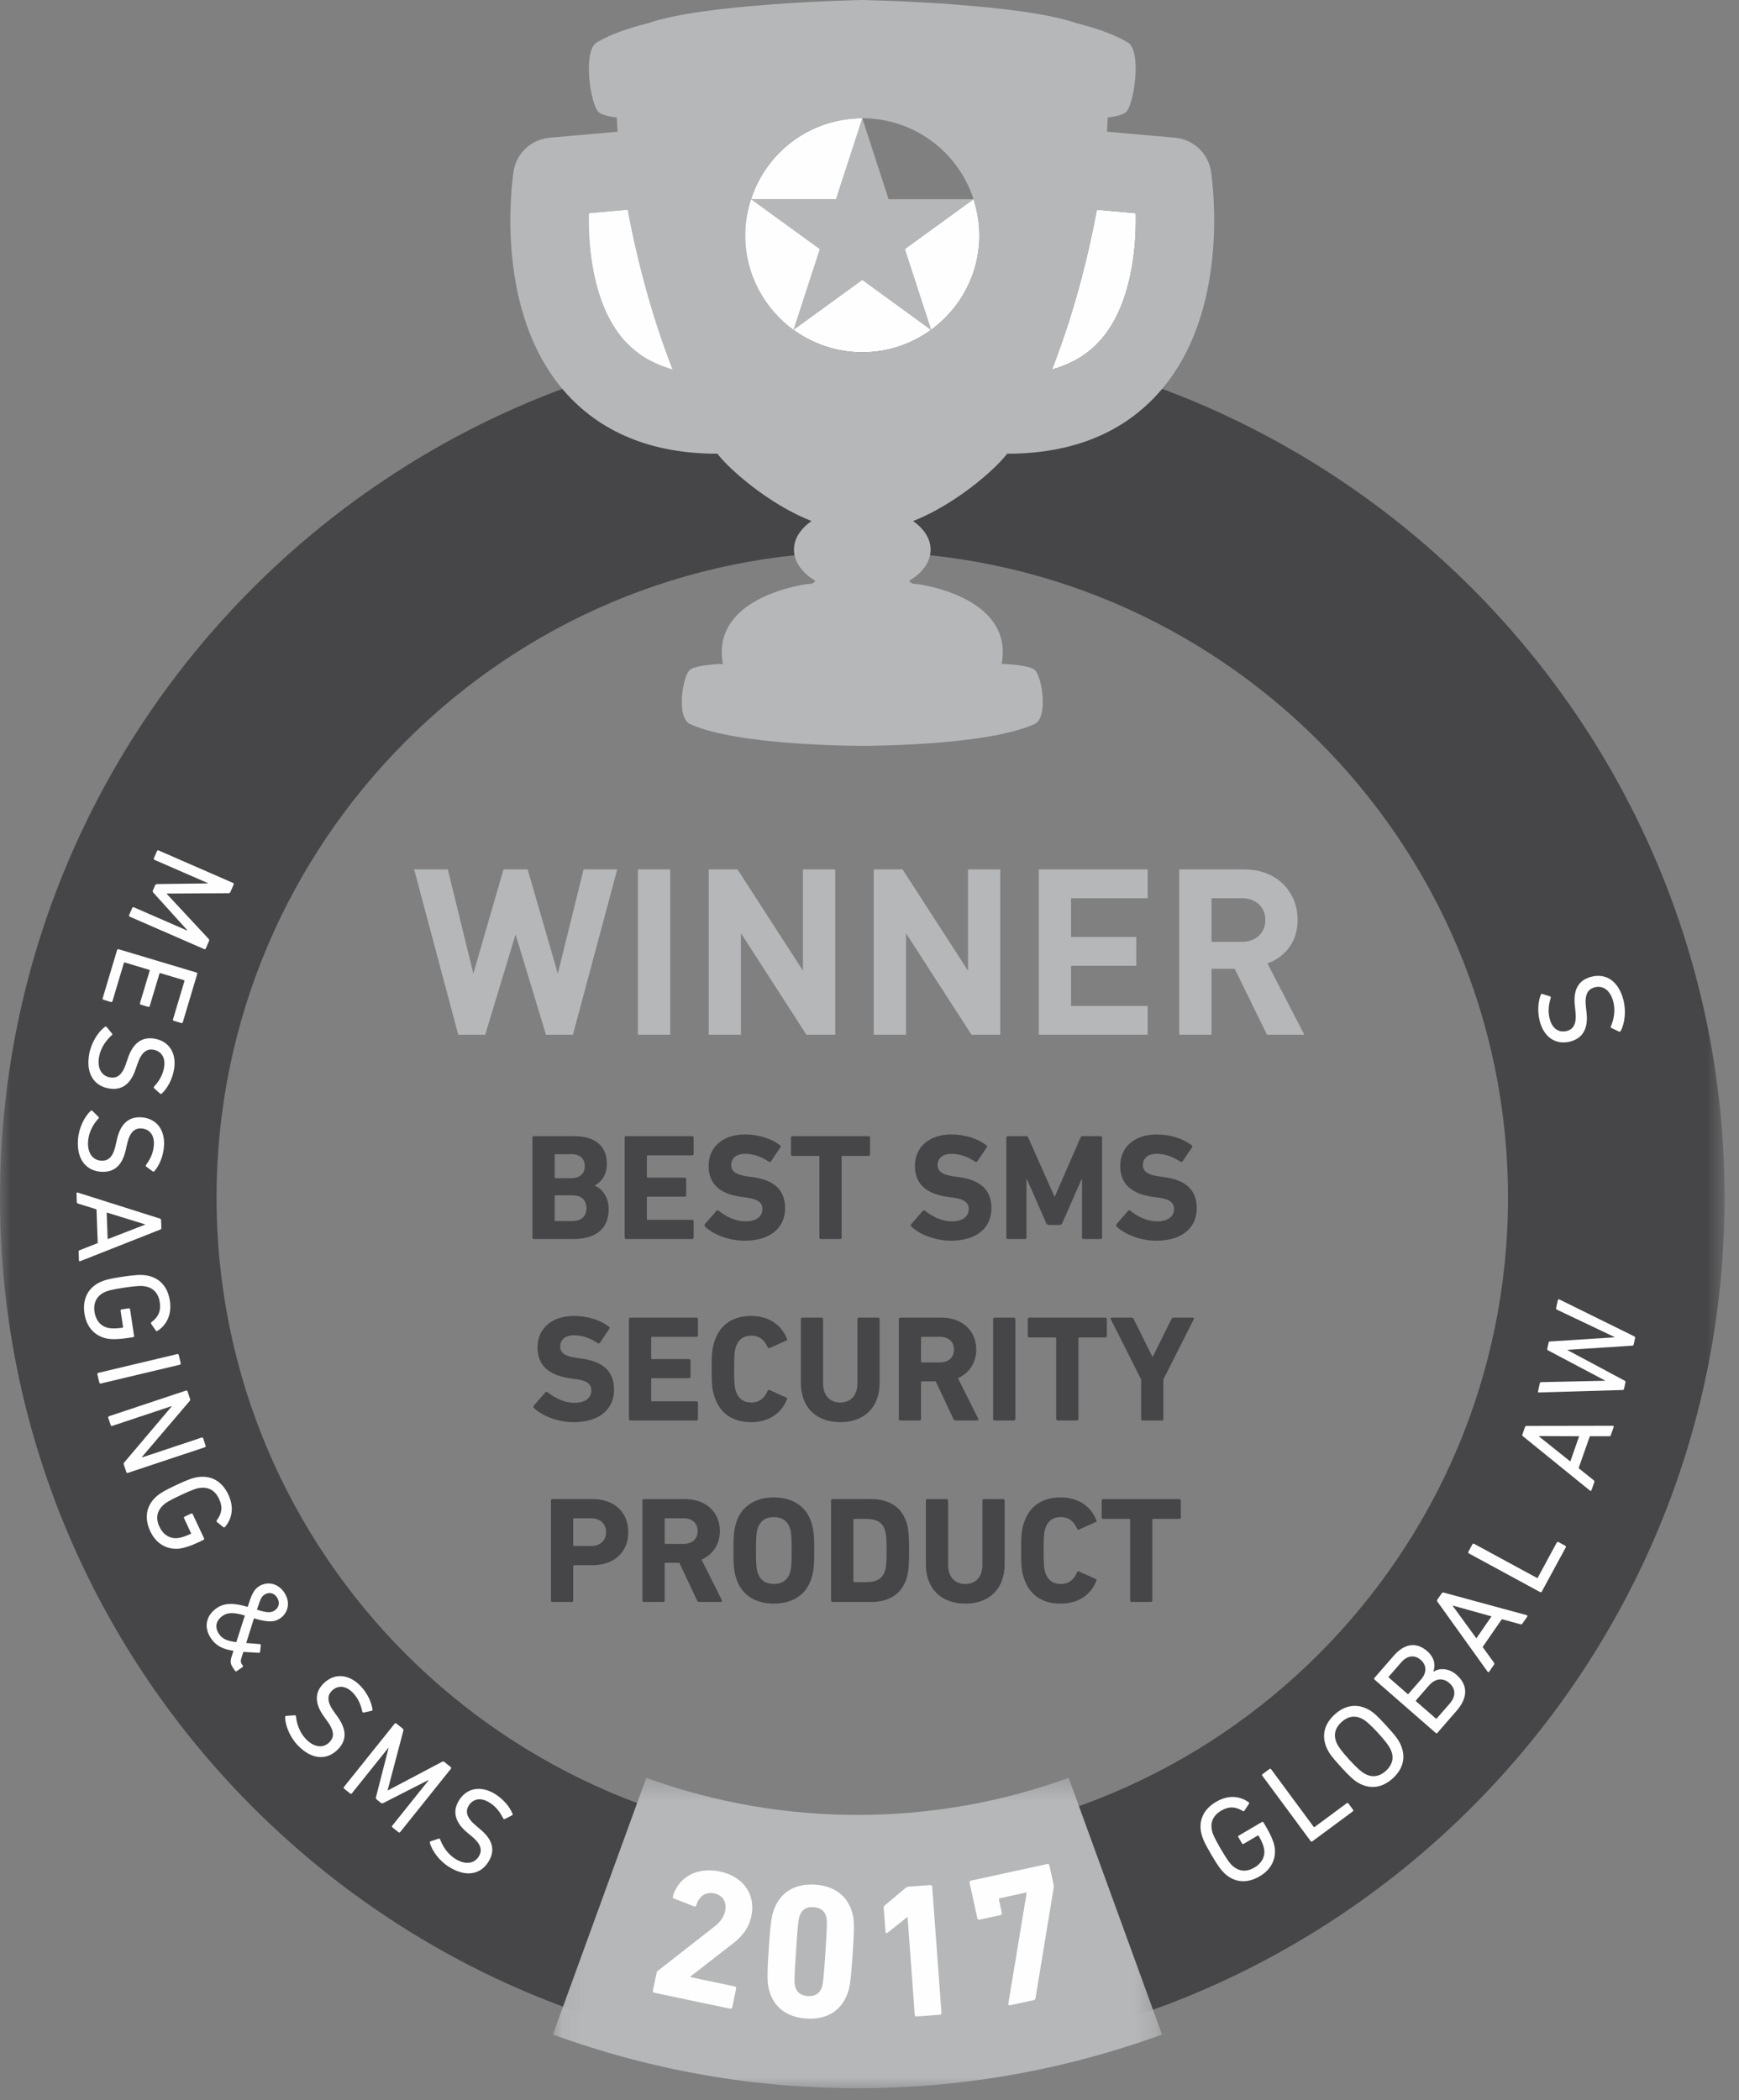 <?xml version="1.0" encoding="UTF-8"?>
<svg width="82px" height="99px" viewBox="0 0 82 99" version="1.1" xmlns="http://www.w3.org/2000/svg" xmlns:xlink="http://www.w3.org/1999/xlink">
    <rect x="0" y="0" width="82" height="99" fill="#808080" stroke="none"/>
    <!-- Generator: Sketch 51.2 (57519) - http://www.bohemiancoding.com/sketch -->
    <title>awward-best-sms</title>
    <desc>Created with Sketch.</desc>
    <defs>
        <polygon id="path-1" points="0 0.691 81.32 0.691 81.32 82.011 0 82.011"></polygon>
        <polygon id="path-3" points="1.07 0.367 29.794 0.367 29.794 15 1.07 15"></polygon>
    </defs>
    <g id="Regional-landing-pages" stroke="none" stroke-width="1" fill="none" fill-rule="evenodd">
        <g id="NA" transform="translate(-250, -3517)">
            <g id="awward-best-sms" style="mix-blend-mode: multiply;" transform="translate(250, 3517)">
                <g id="Group-3" transform="translate(0, 15.104)">
                    <mask id="mask-2" fill="white">
                        <use xlink:href="#path-1"></use>
                    </mask>
                    <g id="Clip-2"></g>
                    <path d="M40.66,10.903 C23.871,10.903 10.211,24.561 10.211,41.351 C10.211,58.139 23.871,71.798 40.66,71.798 C57.45,71.798 71.108,58.139 71.108,41.351 C71.108,24.561 57.45,10.903 40.66,10.903 M40.66,82.011 C18.24,82.011 -0,63.769 -0,41.351 C-0,18.931 18.24,0.691 40.66,0.691 C63.08,0.691 81.32,18.931 81.32,41.351 C81.32,63.769 63.08,82.011 40.66,82.011" id="Fill-1" fill="#464648" mask="url(#mask-2)"></path>
                </g>
                <g id="Group-6" transform="translate(25, 83.437)">
                    <mask id="mask-4" fill="white">
                        <use xlink:href="#path-3"></use>
                    </mask>
                    <g id="Clip-5"></g>
                    <path d="M15.432,15 C10.519,15 5.687,14.149 1.07,12.467 L5.475,0.367 C11.877,2.699 18.989,2.699 25.39,0.367 L29.794,12.467 C25.177,14.149 20.345,15 15.432,15" id="Fill-4" fill="#B6B7B9" mask="url(#mask-4)"></path>
                </g>
                <path d="M53.553,10.05 C53.593,11.883 53.283,14.416 51.937,15.981 C51.337,16.675 50.56,17.153 49.597,17.423 C50.507,15.145 51.248,12.436 51.72,9.888 L53.553,10.05 Z" id="Fill-7" fill="#FEFEFE"></path>
                <path d="M45.903,9.389 C46.078,9.928 46.18,10.494 46.18,11.094 C46.18,12.928 45.277,14.546 43.902,15.549 L42.662,11.741 L45.903,9.389 Z" id="Fill-9" fill="#FEFEFE"></path>
                <polygon id="Fill-11" fill="#B6B7B9" points="45.903 9.389 42.662 11.741 43.902 15.549 43.895 15.549 40.66 13.198 37.418 15.549 38.658 11.741 35.417 9.389 39.42 9.389 40.66 5.574 41.9 9.389"></polygon>
                <polygon id="Fill-13" fill="#FEFEFE" points="43.902 15.55 43.902 15.556 43.895 15.55"></polygon>
                <path d="M40.66,13.197 L43.895,15.549 C42.985,16.216 41.873,16.607 40.66,16.607 C39.446,16.607 38.335,16.216 37.418,15.549 L40.66,13.197 Z" id="Fill-15" fill="#FEFEFE"></path>
                <path d="M40.66,5.575 L39.42,9.39 L35.416,9.39 C36.131,7.171 38.206,5.575 40.66,5.575" id="Fill-17" fill="#FEFEFE"></path>
                <path d="M31.723,17.423 C30.812,15.145 30.071,12.437 29.599,9.888 L27.766,10.05 C27.726,11.883 28.036,14.417 29.384,15.982 C29.984,16.675 30.759,17.153 31.723,17.423 M51.936,15.982 C53.284,14.417 53.594,11.883 53.554,10.05 L51.719,9.888 C51.249,12.437 50.508,15.145 49.597,17.423 C50.561,17.153 51.336,16.675 51.936,15.982 M57.106,8.095 C57.199,8.755 57.974,14.653 54.739,18.4 C53.034,20.382 50.594,21.387 47.501,21.387 L47.501,21.373 C47.474,21.407 47.454,21.44 47.426,21.467 C46.888,22.148 45.054,23.778 43.053,24.562 C43.564,24.918 43.881,25.39 43.881,25.908 C43.881,26.488 43.491,27.015 42.871,27.378 C42.944,27.48 43.046,27.54 43.208,27.525 C43.208,27.525 47.716,28.058 47.251,31.18 C47.244,31.233 47.231,31.28 47.224,31.333 L47.284,31.295 C47.284,31.295 48.484,31.333 48.781,31.57 C49.139,31.86 49.443,33.828 48.781,34.132 C46.476,35.177 40.659,35.157 40.659,35.157 C40.659,35.157 34.836,35.177 32.538,34.132 C31.878,33.828 32.181,31.86 32.538,31.57 C32.834,31.333 34.034,31.295 34.034,31.295 L34.096,31.333 C34.087,31.28 34.074,31.233 34.068,31.18 C33.602,28.058 38.112,27.525 38.112,27.525 C38.274,27.54 38.374,27.48 38.449,27.378 C37.829,27.015 37.438,26.488 37.438,25.908 C37.438,25.39 37.754,24.918 38.267,24.562 C36.264,23.778 34.432,22.148 33.892,21.467 C33.866,21.44 33.846,21.407 33.819,21.373 L33.819,21.387 C30.726,21.387 28.284,20.382 26.574,18.4 C23.344,14.653 24.119,8.755 24.214,8.095 C24.343,7.225 25.051,6.565 25.926,6.492 L29.121,6.208 C29.108,5.978 29.094,5.757 29.081,5.54 C28.742,5.5 28.366,5.418 28.218,5.278 C27.839,4.915 27.469,2.407 28.137,2.002 C28.751,1.632 29.619,1.328 30.564,1.092 C31.831,0.647 34.129,0.378 36.211,0.223 C36.346,0.21 36.428,0.202 36.428,0.202 C38.697,0.04 40.659,0 40.659,0 C40.659,0 41.153,0.013 41.926,0.04 C42.703,0.068 43.752,0.122 44.892,0.202 C44.892,0.202 44.972,0.21 45.108,0.223 C47.191,0.378 49.489,0.647 50.756,1.092 C51.699,1.328 52.569,1.632 53.182,2.002 C53.849,2.407 53.479,4.915 53.101,5.278 C52.954,5.418 52.576,5.5 52.233,5.54 C52.226,5.757 52.212,5.978 52.199,6.208 L55.401,6.492 C56.269,6.565 56.977,7.225 57.106,8.095 M45.904,9.388 C45.189,7.172 43.112,5.575 40.659,5.575 C38.206,5.575 36.131,7.172 35.416,9.388 C35.241,9.928 35.139,10.495 35.139,11.095 C35.139,12.928 36.042,14.545 37.417,15.55 C38.334,16.217 39.446,16.607 40.659,16.607 C41.873,16.607 42.986,16.217 43.894,15.55 L43.903,15.557 L43.903,15.55 C45.276,14.545 46.179,12.928 46.179,11.095 C46.179,10.495 46.079,9.928 45.904,9.388" id="Fill-19" fill="#B6B7B9"></path>
                <path d="M38.658,11.742 L37.418,15.55 C36.043,14.545 35.14,12.928 35.14,11.095 C35.14,10.495 35.241,9.928 35.416,9.39 L38.658,11.742 Z" id="Fill-21" fill="#FEFEFE"></path>
                <path d="M29.599,9.888 C30.071,12.436 30.813,15.145 31.723,17.423 C30.758,17.153 29.985,16.675 29.384,15.981 C28.036,14.416 27.726,11.883 27.766,10.05 L29.599,9.888 Z" id="Fill-23" fill="#FEFEFE"></path>
                <polygon id="Fill-25" fill="#B6B7B9" points="27.015 48.775 25.745 48.775 24.311 44.047 22.878 48.775 21.608 48.775 19.528 40.982 21.116 40.982 22.32 45.895 23.741 40.982 24.88 40.982 26.303 45.895 27.518 40.982 29.105 40.982"></polygon>
                <polygon id="Fill-27" fill="#B6B7B9" points="30.08 48.776 31.602 48.776 31.602 40.982 30.08 40.982"></polygon>
                <polygon id="Fill-29" fill="#B6B7B9" points="38.026 48.775 34.939 43.992 34.939 48.775 33.418 48.775 33.418 40.982 34.776 40.982 37.861 45.755 37.861 40.982 39.383 40.982 39.383 48.775"></polygon>
                <polygon id="Fill-30" fill="#B6B7B9" points="45.809 48.775 42.722 43.992 42.722 48.775 41.2 48.775 41.2 40.982 42.559 40.982 45.644 45.755 45.644 40.982 47.165 40.982 47.165 48.775"></polygon>
                <polygon id="Fill-31" fill="#B6B7B9" points="48.983 48.775 48.983 40.982 54.117 40.982 54.117 42.34 50.505 42.34 50.505 44.167 53.58 44.167 53.58 45.524 50.505 45.524 50.505 47.419 54.117 47.419 54.117 48.775"></polygon>
                <path d="M58.561,42.34 L57.127,42.34 L57.127,44.397 L58.561,44.397 C59.229,44.397 59.666,43.97 59.666,43.368 C59.666,42.767 59.229,42.34 58.561,42.34 Z M59.742,48.775 L58.221,45.668 L57.127,45.668 L57.127,48.775 L55.606,48.775 L55.606,40.983 L58.659,40.983 C60.246,40.983 61.187,42.065 61.187,43.368 C61.187,44.463 60.521,45.142 59.764,45.415 L61.504,48.775 L59.742,48.775 Z" id="Fill-32" fill="#B6B7B9"></path>
                <path d="M26.198,57.557 L26.997,57.557 C27.425,57.557 27.653,57.329 27.653,56.951 C27.653,56.581 27.425,56.346 26.997,56.346 L26.198,56.346 C26.17,56.346 26.157,56.359 26.157,56.388 L26.157,57.516 C26.157,57.544 26.17,57.557 26.198,57.557 Z M26.94,55.539 C27.34,55.539 27.575,55.324 27.575,54.969 C27.575,54.612 27.34,54.406 26.94,54.406 L26.198,54.406 C26.17,54.406 26.157,54.419 26.157,54.447 L26.157,55.496 C26.157,55.524 26.17,55.539 26.198,55.539 L26.94,55.539 Z M25.107,53.627 C25.107,53.584 25.137,53.556 25.178,53.556 L27.068,53.556 C28.123,53.556 28.616,54.078 28.616,54.847 C28.616,55.374 28.373,55.703 28.053,55.881 L28.053,55.896 C28.373,56.017 28.701,56.416 28.701,56.994 C28.701,57.949 28.067,58.406 27.018,58.406 L25.178,58.406 C25.137,58.406 25.107,58.377 25.107,58.336 L25.107,53.627 Z" id="Fill-33" fill="#464648"></path>
                <path d="M29.454,53.628 C29.454,53.586 29.483,53.556 29.526,53.556 L32.636,53.556 C32.679,53.556 32.708,53.586 32.708,53.628 L32.708,54.391 C32.708,54.434 32.679,54.463 32.636,54.463 L30.546,54.463 C30.518,54.463 30.503,54.476 30.503,54.504 L30.503,55.468 C30.503,55.496 30.518,55.511 30.546,55.511 L32.286,55.511 C32.33,55.511 32.358,55.539 32.358,55.581 L32.358,56.338 C32.358,56.381 32.33,56.409 32.286,56.409 L30.546,56.409 C30.518,56.409 30.503,56.423 30.503,56.453 L30.503,57.458 C30.503,57.486 30.518,57.501 30.546,57.501 L32.636,57.501 C32.679,57.501 32.708,57.529 32.708,57.573 L32.708,58.336 C32.708,58.378 32.679,58.406 32.636,58.406 L29.526,58.406 C29.483,58.406 29.454,58.378 29.454,58.336 L29.454,53.628 Z" id="Fill-34" fill="#464648"></path>
                <path d="M33.247,57.822 C33.218,57.793 33.205,57.743 33.24,57.7 L33.782,57.08 C33.81,57.043 33.853,57.043 33.888,57.073 C34.21,57.328 34.645,57.572 35.158,57.572 C35.665,57.572 35.95,57.337 35.95,56.995 C35.95,56.708 35.778,56.53 35.2,56.452 L34.945,56.417 C33.96,56.282 33.412,55.817 33.412,54.962 C33.412,54.07 34.082,53.477 35.13,53.477 C35.772,53.477 36.372,53.67 36.777,53.985 C36.82,54.013 36.828,54.042 36.792,54.092 L36.357,54.74 C36.328,54.777 36.292,54.783 36.257,54.762 C35.887,54.52 35.53,54.39 35.13,54.39 C34.702,54.39 34.48,54.612 34.48,54.918 C34.48,55.197 34.68,55.375 35.237,55.453 L35.493,55.488 C36.492,55.625 37.02,56.082 37.02,56.958 C37.02,57.835 36.372,58.485 35.115,58.485 C34.36,58.485 33.625,58.185 33.247,57.822" id="Fill-35" fill="#464648"></path>
                <path d="M38.708,58.406 C38.667,58.406 38.637,58.378 38.637,58.336 L38.637,54.533 C38.637,54.505 38.623,54.49 38.593,54.49 L37.367,54.49 C37.325,54.49 37.297,54.461 37.297,54.42 L37.297,53.628 C37.297,53.585 37.325,53.556 37.367,53.556 L40.955,53.556 C40.998,53.556 41.027,53.585 41.027,53.628 L41.027,54.42 C41.027,54.461 40.998,54.49 40.955,54.49 L39.728,54.49 C39.7,54.49 39.685,54.505 39.685,54.533 L39.685,58.336 C39.685,58.378 39.657,58.406 39.615,58.406 L38.708,58.406 Z" id="Fill-36" fill="#464648"></path>
                <path d="M42.977,57.822 C42.949,57.793 42.935,57.743 42.97,57.7 L43.512,57.08 C43.54,57.043 43.584,57.043 43.619,57.073 C43.94,57.328 44.375,57.572 44.889,57.572 C45.395,57.572 45.68,57.337 45.68,56.995 C45.68,56.708 45.509,56.53 44.93,56.452 L44.675,56.417 C43.69,56.282 43.142,55.817 43.142,54.962 C43.142,54.07 43.812,53.477 44.86,53.477 C45.502,53.477 46.102,53.67 46.507,53.985 C46.55,54.013 46.559,54.042 46.522,54.092 L46.087,54.74 C46.059,54.777 46.022,54.783 45.987,54.762 C45.617,54.52 45.26,54.39 44.86,54.39 C44.432,54.39 44.21,54.612 44.21,54.918 C44.21,55.197 44.41,55.375 44.967,55.453 L45.224,55.488 C46.222,55.625 46.75,56.082 46.75,56.958 C46.75,57.835 46.102,58.485 44.845,58.485 C44.09,58.485 43.355,58.185 42.977,57.822" id="Fill-37" fill="#464648"></path>
                <path d="M47.453,53.628 C47.453,53.586 47.482,53.556 47.525,53.556 L48.373,53.556 C48.43,53.556 48.467,53.578 48.487,53.628 L49.715,56.394 L49.743,56.394 L50.948,53.628 C50.97,53.578 51.007,53.556 51.062,53.556 L51.897,53.556 C51.94,53.556 51.968,53.586 51.968,53.628 L51.968,58.336 C51.968,58.378 51.94,58.406 51.897,58.406 L51.092,58.406 C51.048,58.406 51.02,58.378 51.02,58.336 L51.02,55.603 L50.992,55.603 L50.093,57.651 C50.065,57.714 50.022,57.743 49.957,57.743 L49.465,57.743 C49.4,57.743 49.358,57.714 49.33,57.651 L48.43,55.603 L48.402,55.603 L48.402,58.336 C48.402,58.378 48.373,58.406 48.332,58.406 L47.525,58.406 C47.482,58.406 47.453,58.378 47.453,58.336 L47.453,53.628 Z" id="Fill-38" fill="#464648"></path>
                <path d="M52.657,57.822 C52.629,57.793 52.615,57.743 52.651,57.7 L53.192,57.08 C53.221,57.043 53.264,57.043 53.299,57.073 C53.62,57.328 54.056,57.572 54.569,57.572 C55.075,57.572 55.361,57.337 55.361,56.995 C55.361,56.708 55.189,56.53 54.611,56.452 L54.355,56.417 C53.37,56.282 52.822,55.817 52.822,54.962 C52.822,54.07 53.492,53.477 54.541,53.477 C55.182,53.477 55.782,53.67 56.187,53.985 C56.23,54.013 56.239,54.042 56.202,54.092 L55.767,54.74 C55.739,54.777 55.702,54.783 55.667,54.762 C55.297,54.52 54.941,54.39 54.541,54.39 C54.112,54.39 53.891,54.612 53.891,54.918 C53.891,55.197 54.09,55.375 54.647,55.453 L54.904,55.488 C55.902,55.625 56.431,56.082 56.431,56.958 C56.431,57.835 55.782,58.485 54.526,58.485 C53.77,58.485 53.035,58.185 52.657,57.822" id="Fill-39" fill="#464648"></path>
                <path d="M25.181,66.376 C25.153,66.347 25.14,66.297 25.175,66.254 L25.716,65.634 C25.745,65.597 25.788,65.597 25.823,65.627 C26.145,65.882 26.58,66.126 27.093,66.126 C27.6,66.126 27.885,65.891 27.885,65.549 C27.885,65.262 27.713,65.084 27.135,65.005 L26.88,64.971 C25.895,64.835 25.346,64.371 25.346,63.516 C25.346,62.624 26.016,62.031 27.065,62.031 C27.706,62.031 28.306,62.224 28.711,62.539 C28.755,62.567 28.763,62.596 28.726,62.645 L28.291,63.294 C28.263,63.331 28.226,63.337 28.191,63.316 C27.821,63.074 27.465,62.944 27.065,62.944 C26.636,62.944 26.415,63.166 26.415,63.472 C26.415,63.751 26.615,63.929 27.171,64.007 L27.428,64.042 C28.426,64.179 28.955,64.635 28.955,65.512 C28.955,66.389 28.306,67.039 27.05,67.039 C26.295,67.039 25.56,66.739 25.181,66.376" id="Fill-40" fill="#464648"></path>
                <path d="M29.658,62.181 C29.658,62.14 29.686,62.11 29.729,62.11 L32.839,62.11 C32.883,62.11 32.911,62.14 32.911,62.181 L32.911,62.945 C32.911,62.988 32.883,63.017 32.839,63.017 L30.749,63.017 C30.721,63.017 30.706,63.03 30.706,63.058 L30.706,64.022 C30.706,64.05 30.721,64.065 30.749,64.065 L32.489,64.065 C32.533,64.065 32.561,64.093 32.561,64.135 L32.561,64.891 C32.561,64.935 32.533,64.963 32.489,64.963 L30.749,64.963 C30.721,64.963 30.706,64.977 30.706,65.007 L30.706,66.011 C30.706,66.04 30.721,66.055 30.749,66.055 L32.839,66.055 C32.883,66.055 32.911,66.083 32.911,66.126 L32.911,66.89 C32.911,66.931 32.883,66.96 32.839,66.96 L29.729,66.96 C29.686,66.96 29.658,66.931 29.658,66.89 L29.658,62.181 Z" id="Fill-41" fill="#464648"></path>
                <path d="M33.557,64.535 C33.557,63.787 33.585,63.537 33.693,63.224 C33.948,62.432 34.57,62.032 35.418,62.032 C36.238,62.032 36.838,62.432 37.108,63.108 C37.13,63.145 37.117,63.18 37.073,63.195 L36.295,63.544 C36.253,63.565 36.217,63.552 36.197,63.508 C36.06,63.195 35.832,62.959 35.425,62.959 C35.047,62.959 34.805,63.158 34.698,63.493 C34.642,63.672 34.618,63.843 34.618,64.535 C34.618,65.227 34.642,65.398 34.698,65.577 C34.805,65.912 35.047,66.112 35.425,66.112 C35.832,66.112 36.06,65.877 36.197,65.564 C36.217,65.52 36.253,65.505 36.295,65.527 L37.073,65.877 C37.117,65.89 37.13,65.925 37.108,65.962 C36.838,66.64 36.238,67.038 35.418,67.038 C34.57,67.038 33.948,66.64 33.693,65.847 C33.585,65.534 33.557,65.284 33.557,64.535" id="Fill-42" fill="#464648"></path>
                <path d="M37.763,65.177 L37.763,62.182 C37.763,62.139 37.791,62.111 37.834,62.111 L38.739,62.111 C38.783,62.111 38.811,62.139 38.811,62.182 L38.811,65.206 C38.811,65.784 39.133,66.112 39.624,66.112 C40.109,66.112 40.431,65.784 40.431,65.206 L40.431,62.182 C40.431,62.139 40.459,62.111 40.501,62.111 L41.408,62.111 C41.451,62.111 41.478,62.139 41.478,62.182 L41.478,65.177 C41.478,66.382 40.708,67.039 39.624,67.039 C38.533,67.039 37.763,66.382 37.763,65.177" id="Fill-43" fill="#464648"></path>
                <path d="M44.985,63.615 C44.985,63.252 44.729,63.015 44.329,63.015 L43.474,63.015 C43.445,63.015 43.43,63.03 43.43,63.059 L43.43,64.178 C43.43,64.207 43.445,64.222 43.474,64.222 L44.329,64.222 C44.729,64.222 44.985,63.987 44.985,63.615 Z M45.064,66.96 C44.999,66.96 44.977,66.939 44.957,66.888 L44.122,65.114 L43.474,65.114 C43.445,65.114 43.43,65.127 43.43,65.155 L43.43,66.888 C43.43,66.932 43.402,66.96 43.359,66.96 L42.454,66.96 C42.41,66.96 42.382,66.932 42.382,66.888 L42.382,62.182 C42.382,62.139 42.41,62.11 42.454,62.11 L44.385,62.11 C45.377,62.11 46.034,62.73 46.034,63.615 C46.034,64.235 45.705,64.728 45.17,64.963 L46.127,66.875 C46.149,66.917 46.127,66.96 46.075,66.96 L45.064,66.96 Z" id="Fill-44" fill="#464648"></path>
                <path d="M46.83,62.181 C46.83,62.14 46.858,62.11 46.901,62.11 L47.806,62.11 C47.849,62.11 47.878,62.14 47.878,62.181 L47.878,66.89 C47.878,66.931 47.849,66.96 47.806,66.96 L46.901,66.96 C46.858,66.96 46.83,66.931 46.83,66.89 L46.83,62.181 Z" id="Fill-45" fill="#464648"></path>
                <path d="M49.875,66.96 C49.833,66.96 49.803,66.932 49.803,66.89 L49.803,63.087 C49.803,63.059 49.79,63.044 49.76,63.044 L48.533,63.044 C48.491,63.044 48.463,63.015 48.463,62.974 L48.463,62.182 C48.463,62.139 48.491,62.11 48.533,62.11 L52.121,62.11 C52.165,62.11 52.193,62.139 52.193,62.182 L52.193,62.974 C52.193,63.015 52.165,63.044 52.121,63.044 L50.895,63.044 C50.866,63.044 50.851,63.059 50.851,63.087 L50.851,66.89 C50.851,66.932 50.823,66.96 50.781,66.96 L49.875,66.96 Z" id="Fill-46" fill="#464648"></path>
                <path d="M53.881,66.96 C53.839,66.96 53.809,66.932 53.809,66.89 L53.809,65.027 L52.376,62.182 C52.361,62.145 52.376,62.11 52.426,62.11 L53.352,62.11 C53.402,62.11 53.439,62.132 53.459,62.182 L54.337,63.95 L54.359,63.95 L55.236,62.182 C55.257,62.132 55.292,62.11 55.342,62.11 L56.241,62.11 C56.291,62.11 56.312,62.145 56.291,62.182 L54.857,65.027 L54.857,66.89 C54.857,66.932 54.829,66.96 54.786,66.96 L53.881,66.96 Z" id="Fill-47" fill="#464648"></path>
                <path d="M28.576,72.226 C28.576,71.835 28.313,71.57 27.869,71.57 L27.071,71.57 C27.043,71.57 27.029,71.585 27.029,71.613 L27.029,72.833 C27.029,72.861 27.043,72.875 27.071,72.875 L27.869,72.875 C28.313,72.875 28.576,72.618 28.576,72.226 Z M26.051,75.515 C26.009,75.515 25.98,75.486 25.98,75.443 L25.98,70.736 C25.98,70.693 26.009,70.663 26.051,70.663 L27.934,70.663 C28.989,70.663 29.625,71.3 29.625,72.226 C29.625,73.14 28.983,73.781 27.934,73.781 L27.071,73.781 C27.043,73.781 27.029,73.795 27.029,73.823 L27.029,75.443 C27.029,75.486 27,75.515 26.956,75.515 L26.051,75.515 Z" id="Fill-48" fill="#464648"></path>
                <path d="M32.897,72.169 C32.897,71.806 32.64,71.569 32.24,71.569 L31.385,71.569 C31.357,71.569 31.341,71.584 31.341,71.612 L31.341,72.732 C31.341,72.761 31.357,72.776 31.385,72.776 L32.24,72.776 C32.64,72.776 32.897,72.541 32.897,72.169 Z M32.975,75.514 C32.91,75.514 32.888,75.492 32.868,75.442 L32.033,73.667 L31.385,73.667 C31.357,73.667 31.341,73.681 31.341,73.709 L31.341,75.442 C31.341,75.486 31.313,75.514 31.27,75.514 L30.365,75.514 C30.322,75.514 30.293,75.486 30.293,75.442 L30.293,70.736 C30.293,70.692 30.322,70.664 30.365,70.664 L32.297,70.664 C33.288,70.664 33.945,71.284 33.945,72.169 C33.945,72.789 33.617,73.282 33.081,73.517 L34.038,75.429 C34.06,75.471 34.038,75.514 33.986,75.514 L32.975,75.514 Z" id="Fill-49" fill="#464648"></path>
                <path d="M37.252,74.13 C37.309,73.959 37.33,73.724 37.33,73.088 C37.33,72.454 37.309,72.219 37.252,72.049 C37.145,71.712 36.889,71.513 36.489,71.513 C36.089,71.513 35.832,71.712 35.725,72.049 C35.669,72.219 35.647,72.454 35.647,73.088 C35.647,73.724 35.669,73.959 35.725,74.13 C35.832,74.465 36.089,74.665 36.489,74.665 C36.889,74.665 37.145,74.465 37.252,74.13 M34.72,74.415 C34.612,74.08 34.584,73.81 34.584,73.088 C34.584,72.368 34.612,72.097 34.72,71.762 C34.969,70.978 35.64,70.585 36.489,70.585 C37.337,70.585 38.009,70.978 38.257,71.762 C38.365,72.097 38.394,72.368 38.394,73.088 C38.394,73.81 38.365,74.08 38.257,74.415 C38.009,75.2 37.337,75.592 36.489,75.592 C35.64,75.592 34.969,75.2 34.72,74.415" id="Fill-50" fill="#464648"></path>
                <path d="M40.28,74.58 L40.83,74.58 C41.313,74.58 41.607,74.436 41.728,74.045 C41.779,73.901 41.807,73.716 41.807,73.09 C41.807,72.462 41.779,72.276 41.728,72.133 C41.607,71.742 41.313,71.598 40.83,71.598 L40.28,71.598 C40.252,71.598 40.239,71.613 40.239,71.641 L40.239,74.538 C40.239,74.567 40.252,74.58 40.28,74.58 Z M39.188,70.735 C39.188,70.693 39.218,70.663 39.26,70.663 L41.065,70.663 C41.913,70.663 42.505,71.028 42.742,71.755 C42.827,72.026 42.868,72.296 42.868,73.09 C42.868,73.88 42.827,74.151 42.742,74.423 C42.505,75.15 41.913,75.515 41.065,75.515 L39.26,75.515 C39.218,75.515 39.188,75.487 39.188,75.443 L39.188,70.735 Z" id="Fill-51" fill="#464648"></path>
                <path d="M43.658,73.731 L43.658,70.736 C43.658,70.693 43.686,70.664 43.73,70.664 L44.635,70.664 C44.678,70.664 44.706,70.693 44.706,70.736 L44.706,73.759 C44.706,74.338 45.028,74.666 45.52,74.666 C46.005,74.666 46.326,74.338 46.326,73.759 L46.326,70.736 C46.326,70.693 46.355,70.664 46.396,70.664 L47.303,70.664 C47.346,70.664 47.373,70.693 47.373,70.736 L47.373,73.731 C47.373,74.936 46.603,75.593 45.52,75.593 C44.428,75.593 43.658,74.936 43.658,73.731" id="Fill-52" fill="#464648"></path>
                <path d="M48.149,73.089 C48.149,72.341 48.177,72.091 48.285,71.777 C48.54,70.986 49.162,70.586 50.01,70.586 C50.83,70.586 51.43,70.986 51.7,71.662 C51.722,71.699 51.709,71.734 51.665,71.749 L50.887,72.097 C50.845,72.119 50.809,72.106 50.789,72.062 C50.652,71.749 50.424,71.512 50.017,71.512 C49.639,71.512 49.397,71.712 49.29,72.047 C49.234,72.226 49.21,72.397 49.21,73.089 C49.21,73.781 49.234,73.952 49.29,74.131 C49.397,74.466 49.639,74.666 50.017,74.666 C50.424,74.666 50.652,74.431 50.789,74.117 C50.809,74.074 50.845,74.059 50.887,74.081 L51.665,74.431 C51.709,74.444 51.722,74.479 51.7,74.516 C51.43,75.194 50.83,75.592 50.01,75.592 C49.162,75.592 48.54,75.194 48.285,74.401 C48.177,74.087 48.149,73.837 48.149,73.089" id="Fill-53" fill="#464648"></path>
                <path d="M53.361,75.514 C53.319,75.514 53.289,75.486 53.289,75.444 L53.289,71.641 C53.289,71.612 53.276,71.597 53.246,71.597 L52.019,71.597 C51.977,71.597 51.949,71.569 51.949,71.528 L51.949,70.736 C51.949,70.692 51.977,70.664 52.019,70.664 L55.607,70.664 C55.651,70.664 55.679,70.692 55.679,70.736 L55.679,71.528 C55.679,71.569 55.651,71.597 55.607,71.597 L54.381,71.597 C54.352,71.597 54.337,71.612 54.337,71.641 L54.337,75.444 C54.337,75.486 54.309,75.514 54.267,75.514 L53.361,75.514 Z" id="Fill-54" fill="#464648"></path>
                <path d="M30.959,93.009 C30.971,92.955 30.985,92.93 31.029,92.894 L33.666,90.832 C33.951,90.615 34.128,90.387 34.193,90.077 C34.276,89.68 34.099,89.339 33.684,89.252 C33.279,89.165 32.981,89.362 32.831,89.809 C32.819,89.862 32.778,89.882 32.718,89.859 L31.781,89.497 C31.73,89.477 31.713,89.427 31.733,89.375 C31.97,88.56 32.793,87.977 33.948,88.22 C35.094,88.462 35.636,89.349 35.431,90.32 C35.311,90.894 34.988,91.295 34.516,91.647 L32.546,93.177 L32.543,93.194 L34.641,93.637 C34.694,93.647 34.723,93.69 34.711,93.744 L34.528,94.617 C34.516,94.669 34.474,94.697 34.421,94.685 L30.856,93.935 C30.805,93.925 30.776,93.882 30.786,93.829 L30.959,93.009 Z" id="Fill-55" fill="#FEFEFE"></path>
                <path d="M38.089,94.09 C38.404,94.112 38.627,93.992 38.737,93.719 C38.8,93.56 38.83,93.382 38.92,92.042 C39.009,90.702 39.004,90.522 38.96,90.355 C38.889,90.072 38.682,89.922 38.369,89.902 C38.044,89.88 37.829,90 37.72,90.273 C37.655,90.432 37.625,90.61 37.537,91.95 C37.447,93.288 37.452,93.47 37.495,93.635 C37.567,93.92 37.765,94.069 38.089,94.09 M36.25,91.864 C36.34,90.507 36.404,90.23 36.512,89.967 C36.815,89.202 37.477,88.777 38.439,88.84 C39.4,88.905 39.999,89.413 40.199,90.213 C40.27,90.489 40.297,90.77 40.205,92.127 C40.115,93.485 40.052,93.76 39.944,94.023 C39.64,94.79 38.98,95.215 38.019,95.15 C37.055,95.087 36.457,94.577 36.259,93.778 C36.185,93.504 36.16,93.22 36.25,91.864" id="Fill-56" fill="#FEFEFE"></path>
                <path d="M42.796,90.366 L42.779,90.368 L41.856,91.104 C41.804,91.143 41.759,91.129 41.754,91.058 L41.671,89.943 C41.667,89.888 41.682,89.851 41.726,89.811 L42.696,88.999 C42.739,88.959 42.791,88.938 42.854,88.933 L43.861,88.859 C43.914,88.856 43.954,88.889 43.957,88.943 L44.392,94.876 C44.396,94.931 44.362,94.968 44.307,94.973 L43.229,95.051 C43.176,95.056 43.137,95.021 43.132,94.968 L42.796,90.366 Z" id="Fill-57" fill="#FEFEFE"></path>
                <path d="M48.409,89.231 L48.404,89.205 L47.143,89.48 C47.108,89.487 47.094,89.508 47.103,89.543 L47.239,90.168 C47.249,90.222 47.223,90.265 47.169,90.276 L46.191,90.488 C46.138,90.5 46.096,90.473 46.084,90.42 L45.721,88.755 C45.711,88.701 45.738,88.658 45.791,88.648 L49.378,87.868 C49.431,87.855 49.473,87.883 49.484,87.936 L49.684,88.853 C49.693,88.897 49.693,88.935 49.689,88.963 L48.829,94.18 C48.818,94.246 48.786,94.272 48.724,94.287 L47.623,94.525 C47.569,94.537 47.536,94.507 47.548,94.44 L48.409,89.231 Z" id="Fill-58" fill="#FEFEFE"></path>
                <path d="M10.987,41.619 C11.019,41.633 11.031,41.663 11.017,41.696 L10.867,42.041 C10.849,42.084 10.821,42.104 10.776,42.104 L7.872,42.121 L7.864,42.138 L9.837,44.256 C9.869,44.288 9.872,44.321 9.854,44.364 L9.704,44.709 C9.691,44.743 9.659,44.753 9.627,44.739 L6.119,43.211 C6.087,43.196 6.076,43.166 6.089,43.134 L6.236,42.801 C6.249,42.768 6.279,42.756 6.312,42.769 L8.826,43.864 L8.832,43.849 L7.236,42.084 C7.197,42.041 7.194,42.008 7.214,41.961 L7.307,41.749 C7.331,41.694 7.357,41.676 7.414,41.674 L9.794,41.643 L9.801,41.628 L7.287,40.533 C7.256,40.518 7.244,40.488 7.257,40.454 L7.402,40.121 C7.417,40.089 7.447,40.076 7.479,40.089 L10.987,41.619 Z" id="Fill-59" fill="#FEFEFE"></path>
                <path d="M9.259,45.842 C9.293,45.852 9.307,45.88 9.299,45.912 L8.619,48.187 C8.609,48.219 8.579,48.234 8.546,48.224 L8.197,48.119 C8.162,48.109 8.148,48.081 8.158,48.049 L8.696,46.249 C8.703,46.225 8.694,46.212 8.672,46.204 L7.561,45.872 C7.539,45.865 7.526,45.874 7.518,45.895 L7.061,47.422 C7.051,47.457 7.022,47.472 6.989,47.462 L6.639,47.357 C6.606,47.347 6.591,47.319 6.601,47.285 L7.058,45.757 C7.064,45.737 7.056,45.722 7.034,45.715 L5.884,45.37 C5.862,45.364 5.848,45.372 5.841,45.395 L5.303,47.194 C5.293,47.227 5.264,47.244 5.231,47.232 L4.881,47.129 C4.848,47.119 4.832,47.089 4.841,47.056 L5.521,44.784 C5.531,44.751 5.561,44.736 5.593,44.745 L9.259,45.842 Z" id="Fill-60" fill="#FEFEFE"></path>
                <path d="M4.945,48.404 C4.971,48.387 5.006,48.387 5.032,48.414 L5.282,48.719 C5.306,48.749 5.3,48.776 5.271,48.8 C5.027,49.014 4.755,49.364 4.673,49.809 C4.573,50.344 4.782,50.712 5.175,50.785 C5.505,50.846 5.763,50.7 5.957,50.094 L6.021,49.906 C6.263,49.172 6.693,48.852 7.303,48.964 C7.992,49.092 8.345,49.67 8.201,50.441 C8.118,50.895 7.888,51.307 7.625,51.552 C7.596,51.575 7.566,51.577 7.543,51.547 L7.266,51.295 C7.242,51.269 7.247,51.239 7.27,51.215 C7.521,50.939 7.671,50.666 7.733,50.334 C7.82,49.862 7.613,49.554 7.243,49.484 C6.918,49.424 6.662,49.599 6.471,50.184 L6.407,50.367 C6.165,51.105 5.747,51.422 5.115,51.304 C4.436,51.179 4.037,50.611 4.208,49.675 C4.31,49.129 4.63,48.641 4.945,48.404" id="Fill-61" fill="#FEFEFE"></path>
                <path d="M4.272,52.368 C4.297,52.346 4.332,52.343 4.361,52.368 L4.641,52.646 C4.669,52.671 4.666,52.699 4.641,52.726 C4.419,52.966 4.187,53.344 4.154,53.794 C4.114,54.338 4.361,54.681 4.759,54.711 C5.094,54.736 5.334,54.563 5.462,53.938 L5.506,53.744 C5.667,52.989 6.061,52.624 6.679,52.669 C7.379,52.723 7.792,53.259 7.732,54.039 C7.699,54.501 7.516,54.936 7.279,55.208 C7.254,55.234 7.224,55.239 7.197,55.214 L6.894,54.993 C6.867,54.968 6.869,54.939 6.889,54.911 C7.109,54.608 7.229,54.321 7.254,53.986 C7.291,53.508 7.051,53.221 6.674,53.193 C6.346,53.169 6.111,53.371 5.982,53.973 L5.941,54.159 C5.779,54.923 5.397,55.281 4.756,55.234 C4.067,55.183 3.607,54.661 3.677,53.713 C3.719,53.156 3.986,52.636 4.272,52.368" id="Fill-62" fill="#FEFEFE"></path>
                <path d="M5.077,58.411 L6.843,57.727 L6.842,57.715 L5.03,57.155 L5.077,58.411 Z M7.534,57.44 C7.569,57.452 7.592,57.467 7.595,57.508 L7.609,57.883 C7.609,57.925 7.587,57.948 7.552,57.962 L3.782,59.45 C3.747,59.465 3.724,59.447 3.722,59.413 L3.708,59.007 C3.707,58.967 3.722,58.941 3.762,58.93 L4.609,58.598 L4.55,57.005 L3.682,56.735 C3.64,56.718 3.622,56.698 3.622,56.661 L3.607,56.257 C3.605,56.223 3.628,56.205 3.663,56.215 L7.534,57.44 Z" id="Fill-63" fill="#FEFEFE"></path>
                <path d="M5.782,60.182 C6.425,60.086 6.665,60.084 6.898,60.119 C7.53,60.224 7.912,60.66 8.01,61.319 C8.111,62.002 7.832,62.472 7.43,62.732 C7.398,62.754 7.368,62.752 7.348,62.725 L7.13,62.407 C7.106,62.376 7.115,62.346 7.146,62.322 C7.466,62.081 7.595,61.806 7.535,61.391 C7.468,60.949 7.22,60.699 6.828,60.634 C6.676,60.604 6.455,60.609 5.858,60.697 C5.261,60.787 5.048,60.849 4.913,60.92 C4.558,61.097 4.393,61.409 4.458,61.85 C4.518,62.245 4.761,62.539 5.146,62.604 C5.285,62.624 5.48,62.63 5.771,62.587 C5.795,62.584 5.805,62.571 5.801,62.547 L5.688,61.791 C5.683,61.755 5.702,61.73 5.737,61.724 L6.07,61.674 C6.105,61.669 6.13,61.689 6.135,61.724 L6.322,62.969 C6.327,63.002 6.306,63.029 6.273,63.034 L5.981,63.077 C5.63,63.13 5.303,63.139 5.105,63.109 C4.487,63.009 4.08,62.571 3.983,61.922 C3.885,61.262 4.122,60.734 4.695,60.45 C4.91,60.347 5.138,60.277 5.782,60.182" id="Fill-64" fill="#FEFEFE"></path>
                <path d="M8.359,63.829 C8.392,63.821 8.421,63.837 8.429,63.871 L8.521,64.261 C8.529,64.294 8.512,64.324 8.479,64.331 L4.756,65.216 C4.721,65.226 4.694,65.207 4.684,65.174 L4.592,64.784 C4.584,64.751 4.602,64.722 4.636,64.714 L8.359,63.829 Z" id="Fill-65" fill="#FEFEFE"></path>
                <path d="M8.77,65.549 C8.803,65.538 8.831,65.553 8.843,65.586 L8.96,65.938 C8.975,65.983 8.973,66.014 8.936,66.049 L6.696,68.676 L6.703,68.699 L9.508,67.764 C9.541,67.754 9.57,67.769 9.581,67.801 L9.696,68.149 C9.706,68.181 9.693,68.211 9.66,68.221 L6.031,69.429 C5.998,69.441 5.97,69.426 5.958,69.394 L5.84,69.041 C5.828,69.003 5.828,68.966 5.865,68.929 L8.091,66.301 L8.086,66.284 L5.293,67.214 C5.26,67.226 5.23,67.211 5.22,67.178 L5.105,66.833 C5.093,66.798 5.108,66.769 5.141,66.758 L8.77,65.549 Z" id="Fill-66" fill="#FEFEFE"></path>
                <path d="M8.31,70.001 C8.896,69.726 9.126,69.656 9.36,69.624 C9.995,69.544 10.485,69.851 10.768,70.454 C11.06,71.079 10.925,71.608 10.615,71.973 C10.59,72.001 10.561,72.009 10.535,71.991 L10.235,71.748 C10.205,71.723 10.201,71.691 10.226,71.661 C10.465,71.338 10.51,71.036 10.331,70.658 C10.143,70.256 9.833,70.086 9.441,70.136 C9.288,70.151 9.076,70.218 8.531,70.474 C7.985,70.728 7.798,70.848 7.69,70.956 C7.4,71.228 7.331,71.573 7.521,71.974 C7.69,72.338 8.006,72.548 8.395,72.501 C8.531,72.481 8.72,72.431 8.986,72.306 C9.008,72.296 9.013,72.281 9.003,72.261 L8.68,71.568 C8.665,71.536 8.675,71.504 8.706,71.491 L9.011,71.348 C9.043,71.333 9.075,71.344 9.088,71.376 L9.621,72.513 C9.636,72.546 9.625,72.576 9.593,72.589 L9.326,72.716 C9.006,72.866 8.695,72.966 8.498,72.994 C7.876,73.076 7.363,72.773 7.086,72.181 C6.803,71.576 6.88,71.004 7.346,70.568 C7.521,70.409 7.723,70.276 8.31,70.001" id="Fill-67" fill="#FEFEFE"></path>
                <path d="M12.966,75.904 C13.162,75.769 13.213,75.516 13.056,75.292 C12.9,75.062 12.658,75.041 12.457,75.179 C12.318,75.274 12.263,75.417 12.117,75.879 C12.65,76.047 12.81,76.014 12.966,75.904 M10.332,77.029 C10.486,77.254 10.713,77.357 11.143,77.407 L11.545,76.154 C11.045,76.001 10.74,75.999 10.502,76.164 C10.183,76.386 10.108,76.706 10.332,77.029 M11.678,75.746 C11.853,75.201 11.951,74.957 12.185,74.794 C12.585,74.519 13.097,74.622 13.396,75.057 C13.71,75.511 13.597,76.019 13.215,76.284 C12.928,76.481 12.621,76.476 11.975,76.286 L11.61,77.449 L12.243,77.499 C12.28,77.501 12.302,77.521 12.298,77.557 L12.265,77.856 C12.263,77.894 12.242,77.914 12.205,77.912 L11.475,77.867 L11.38,78.167 C11.347,78.281 11.343,78.359 11.396,78.437 L11.447,78.509 C11.466,78.536 11.46,78.569 11.431,78.589 L11.165,78.772 C11.136,78.792 11.103,78.787 11.083,78.759 L10.995,78.629 C10.863,78.439 10.843,78.319 10.931,78.059 L11.01,77.816 C10.51,77.744 10.193,77.582 9.958,77.244 C9.58,76.696 9.726,76.144 10.218,75.804 C10.575,75.557 11.007,75.547 11.678,75.746" id="Fill-68" fill="#FEFEFE"></path>
                <path d="M13.443,80.947 C13.443,80.913 13.464,80.887 13.501,80.882 L13.896,80.855 C13.931,80.852 13.953,80.874 13.956,80.909 C13.988,81.234 14.117,81.659 14.431,81.984 C14.812,82.374 15.234,82.417 15.521,82.138 C15.762,81.903 15.791,81.609 15.408,81.099 L15.293,80.939 C14.832,80.315 14.821,79.778 15.266,79.347 C15.769,78.857 16.444,78.903 16.991,79.465 C17.314,79.797 17.516,80.224 17.564,80.582 C17.567,80.617 17.551,80.642 17.514,80.647 L17.148,80.727 C17.111,80.728 17.091,80.709 17.082,80.677 C17.003,80.31 16.866,80.028 16.633,79.788 C16.297,79.444 15.924,79.433 15.654,79.695 C15.416,79.925 15.412,80.237 15.779,80.73 L15.891,80.888 C16.354,81.515 16.371,82.04 15.909,82.487 C15.414,82.969 14.717,82.967 14.054,82.285 C13.666,81.885 13.453,81.34 13.443,80.947" id="Fill-69" fill="#FEFEFE"></path>
                <path d="M18.608,81.251 C18.63,81.225 18.662,81.221 18.69,81.243 L18.983,81.478 C19.018,81.506 19.03,81.538 19.02,81.581 L18.279,84.386 L18.292,84.396 L20.85,83.046 C20.889,83.026 20.922,83.031 20.959,83.061 L21.252,83.296 C21.279,83.318 21.282,83.35 21.262,83.376 L18.872,86.359 C18.85,86.388 18.819,86.391 18.79,86.368 L18.505,86.141 C18.479,86.12 18.475,86.085 18.497,86.059 L20.209,83.921 L20.195,83.911 L18.078,84.99 C18.027,85.014 17.994,85.011 17.952,84.978 L17.772,84.833 C17.727,84.796 17.715,84.764 17.73,84.71 L18.32,82.408 L18.307,82.396 L16.593,84.534 C16.572,84.563 16.54,84.566 16.512,84.543 L16.229,84.316 C16.2,84.294 16.197,84.261 16.218,84.234 L18.608,81.251 Z" id="Fill-70" fill="#FEFEFE"></path>
                <path d="M20.27,86.871 C20.261,86.84 20.275,86.806 20.31,86.794 L20.685,86.671 C20.72,86.659 20.745,86.673 20.756,86.71 C20.868,87.014 21.096,87.394 21.481,87.631 C21.946,87.915 22.365,87.851 22.575,87.513 C22.75,87.226 22.705,86.934 22.21,86.534 L22.056,86.406 C21.46,85.918 21.316,85.401 21.64,84.873 C22.006,84.276 22.671,84.154 23.338,84.563 C23.733,84.806 24.035,85.168 24.17,85.501 C24.181,85.538 24.171,85.564 24.136,85.576 L23.801,85.746 C23.766,85.758 23.743,85.743 23.726,85.713 C23.558,85.379 23.358,85.139 23.073,84.965 C22.663,84.711 22.3,84.796 22.101,85.116 C21.93,85.398 22.001,85.701 22.478,86.088 L22.625,86.213 C23.226,86.704 23.373,87.208 23.036,87.754 C22.676,88.343 22,88.513 21.191,88.014 C20.716,87.725 20.378,87.251 20.27,86.871" id="Fill-71" fill="#FEFEFE"></path>
                <path d="M57.116,87.424 C56.788,86.865 56.699,86.643 56.644,86.413 C56.508,85.788 56.769,85.271 57.344,84.934 C57.939,84.586 58.481,84.673 58.869,84.948 C58.903,84.969 58.911,84.998 58.896,85.026 L58.681,85.348 C58.659,85.379 58.628,85.385 58.596,85.365 C58.253,85.156 57.948,85.138 57.586,85.35 C57.203,85.575 57.063,85.9 57.148,86.284 C57.176,86.436 57.263,86.641 57.566,87.161 C57.871,87.681 58.008,87.858 58.124,87.954 C58.419,88.219 58.771,88.256 59.156,88.031 C59.501,87.828 59.681,87.495 59.599,87.113 C59.568,86.978 59.501,86.794 59.351,86.54 C59.339,86.519 59.323,86.516 59.303,86.528 L58.643,86.915 C58.613,86.931 58.581,86.923 58.564,86.893 L58.394,86.603 C58.376,86.573 58.384,86.541 58.416,86.525 L59.501,85.889 C59.531,85.871 59.563,85.879 59.579,85.909 L59.729,86.165 C59.908,86.469 60.036,86.769 60.083,86.965 C60.219,87.575 59.964,88.115 59.399,88.446 C58.824,88.783 58.246,88.758 57.768,88.333 C57.594,88.171 57.444,87.984 57.116,87.424" id="Fill-72" fill="#FEFEFE"></path>
                <path d="M59.525,83.708 C59.505,83.68 59.51,83.648 59.536,83.628 L59.86,83.388 C59.886,83.37 59.918,83.373 59.94,83.402 L61.941,86.11 C61.956,86.13 61.971,86.132 61.992,86.118 L63.502,85.002 C63.53,84.98 63.562,84.985 63.583,85.012 L63.8,85.307 C63.82,85.333 63.815,85.367 63.788,85.387 L61.882,86.798 C61.853,86.818 61.82,86.813 61.8,86.785 L59.525,83.708 Z" id="Fill-73" fill="#FEFEFE"></path>
                <path d="M65.576,82.474 C65.513,82.335 65.371,82.118 64.988,81.698 C64.605,81.28 64.403,81.118 64.271,81.043 C63.928,80.849 63.581,80.88 63.256,81.177 C62.934,81.47 62.87,81.812 63.033,82.174 C63.096,82.312 63.239,82.527 63.621,82.947 C64.004,83.367 64.206,83.527 64.338,83.603 C64.683,83.799 65.028,83.765 65.35,83.474 C65.674,83.175 65.741,82.835 65.576,82.474 M64.064,84.05 C63.856,83.933 63.675,83.777 63.236,83.299 C62.798,82.819 62.66,82.624 62.563,82.405 C62.303,81.819 62.443,81.267 62.931,80.822 C63.423,80.372 63.986,80.285 64.546,80.595 C64.754,80.712 64.936,80.868 65.373,81.349 C65.811,81.827 65.95,82.023 66.046,82.242 C66.306,82.827 66.166,83.379 65.674,83.829 C65.186,84.273 64.624,84.362 64.064,84.05" id="Fill-74" fill="#FEFEFE"></path>
                <path d="M67.75,81.002 L68.356,80.309 C68.665,79.954 68.64,79.596 68.341,79.335 C68.05,79.082 67.686,79.102 67.376,79.456 L66.771,80.15 C66.756,80.167 66.756,80.184 66.775,80.199 L67.701,81.005 C67.718,81.02 67.735,81.019 67.75,81.002 Z M67.005,79.169 C67.29,78.842 67.27,78.486 66.995,78.246 C66.711,77.997 66.36,78.029 66.075,78.357 L65.488,79.031 C65.473,79.047 65.473,79.062 65.491,79.079 L66.368,79.846 C66.386,79.861 66.403,79.859 66.418,79.841 L67.005,79.169 Z M64.816,79.174 C64.79,79.15 64.788,79.119 64.81,79.094 L65.728,78.039 C66.25,77.442 66.815,77.412 67.291,77.827 C67.636,78.127 67.701,78.475 67.59,78.787 L67.6,78.796 C67.831,78.644 68.28,78.597 68.676,78.944 C69.231,79.427 69.22,80.032 68.678,80.65 L67.78,81.682 C67.756,81.709 67.725,81.71 67.698,81.687 L64.816,79.174 Z" id="Fill-75" fill="#FEFEFE"></path>
                <path d="M70.331,76.193 L68.506,75.685 L68.499,75.695 L69.616,77.228 L70.331,76.193 Z M67.779,75.5 C67.757,75.472 67.749,75.445 67.772,75.41 L67.986,75.1 C68.009,75.067 68.042,75.061 68.076,75.072 L71.991,76.136 C72.026,76.147 72.036,76.175 72.016,76.203 L71.784,76.538 C71.761,76.57 71.734,76.58 71.694,76.565 L70.817,76.326 L69.911,77.636 L70.444,78.373 C70.467,78.41 70.469,78.438 70.449,78.468 L70.219,78.802 C70.199,78.83 70.169,78.83 70.147,78.802 L67.779,75.5 Z" id="Fill-76" fill="#FEFEFE"></path>
                <path d="M69.262,73.225 C69.231,73.209 69.222,73.177 69.239,73.145 L69.429,72.797 C69.445,72.766 69.477,72.755 69.507,72.772 L72.466,74.377 C72.486,74.387 72.502,74.384 72.514,74.364 L73.407,72.712 C73.424,72.682 73.456,72.674 73.487,72.691 L73.807,72.864 C73.837,72.88 73.847,72.91 73.831,72.942 L72.701,75.025 C72.684,75.055 72.654,75.064 72.622,75.049 L69.262,73.225 Z" id="Fill-77" fill="#FEFEFE"></path>
                <path d="M74.462,67.702 L72.566,67.694 L72.562,67.706 L74.046,68.891 L74.462,67.702 Z M71.817,67.707 C71.789,67.686 71.772,67.662 71.785,67.622 L71.91,67.267 C71.925,67.229 71.954,67.216 71.99,67.216 L76.049,67.209 C76.085,67.21 76.102,67.234 76.091,67.267 L75.956,67.649 C75.942,67.689 75.919,67.706 75.876,67.701 L74.967,67.702 L74.437,69.206 L75.147,69.775 C75.18,69.805 75.189,69.832 75.177,69.865 L75.042,70.249 C75.032,70.282 75.004,70.29 74.975,70.267 L71.817,67.707 Z" id="Fill-78" fill="#FEFEFE"></path>
                <path d="M77.033,63.384 C77.025,63.417 76.999,63.429 76.963,63.432 L73.915,63.63 L73.913,63.642 L76.605,65.081 C76.636,65.099 76.653,65.127 76.646,65.16 L76.578,65.472 C76.571,65.505 76.544,65.522 76.51,65.522 L72.571,65.639 C72.534,65.641 72.516,65.621 72.525,65.581 L72.606,65.207 C72.615,65.167 72.636,65.149 72.678,65.152 L75.684,65.087 L75.686,65.077 L73.001,63.657 C72.969,63.639 72.953,63.611 72.96,63.577 L73.023,63.289 C73.031,63.247 73.058,63.237 73.093,63.234 L76.129,63.039 L76.133,63.027 L73.419,61.737 C73.381,61.719 73.37,61.692 73.378,61.652 L73.46,61.284 C73.466,61.245 73.491,61.239 73.525,61.251 L77.058,62.992 C77.091,63.004 77.108,63.039 77.1,63.072 L77.033,63.384 Z" id="Fill-79" fill="#FEFEFE"></path>
                <path d="M76.423,48.6 C76.406,48.628 76.374,48.642 76.341,48.627 L75.984,48.457 C75.951,48.44 75.943,48.413 75.958,48.38 C76.089,48.082 76.186,47.648 76.071,47.212 C75.934,46.683 75.588,46.438 75.203,46.54 C74.876,46.625 74.706,46.867 74.786,47.498 L74.808,47.697 C74.903,48.463 74.648,48.938 74.048,49.095 C73.368,49.272 72.803,48.898 72.606,48.142 C72.489,47.692 72.521,47.223 72.656,46.887 C72.671,46.853 72.698,46.842 72.731,46.855 L73.089,46.967 C73.123,46.98 73.131,47.008 73.121,47.04 C73.011,47.4 72.991,47.71 73.076,48.035 C73.198,48.502 73.518,48.693 73.883,48.598 C74.201,48.515 74.359,48.245 74.284,47.637 L74.263,47.445 C74.169,46.672 74.413,46.205 75.036,46.043 C75.703,45.868 76.309,46.215 76.549,47.135 C76.689,47.673 76.608,48.252 76.423,48.6" id="Fill-83" fill="#FEFEFE"></path>
            </g>
        </g>
    </g>
</svg>